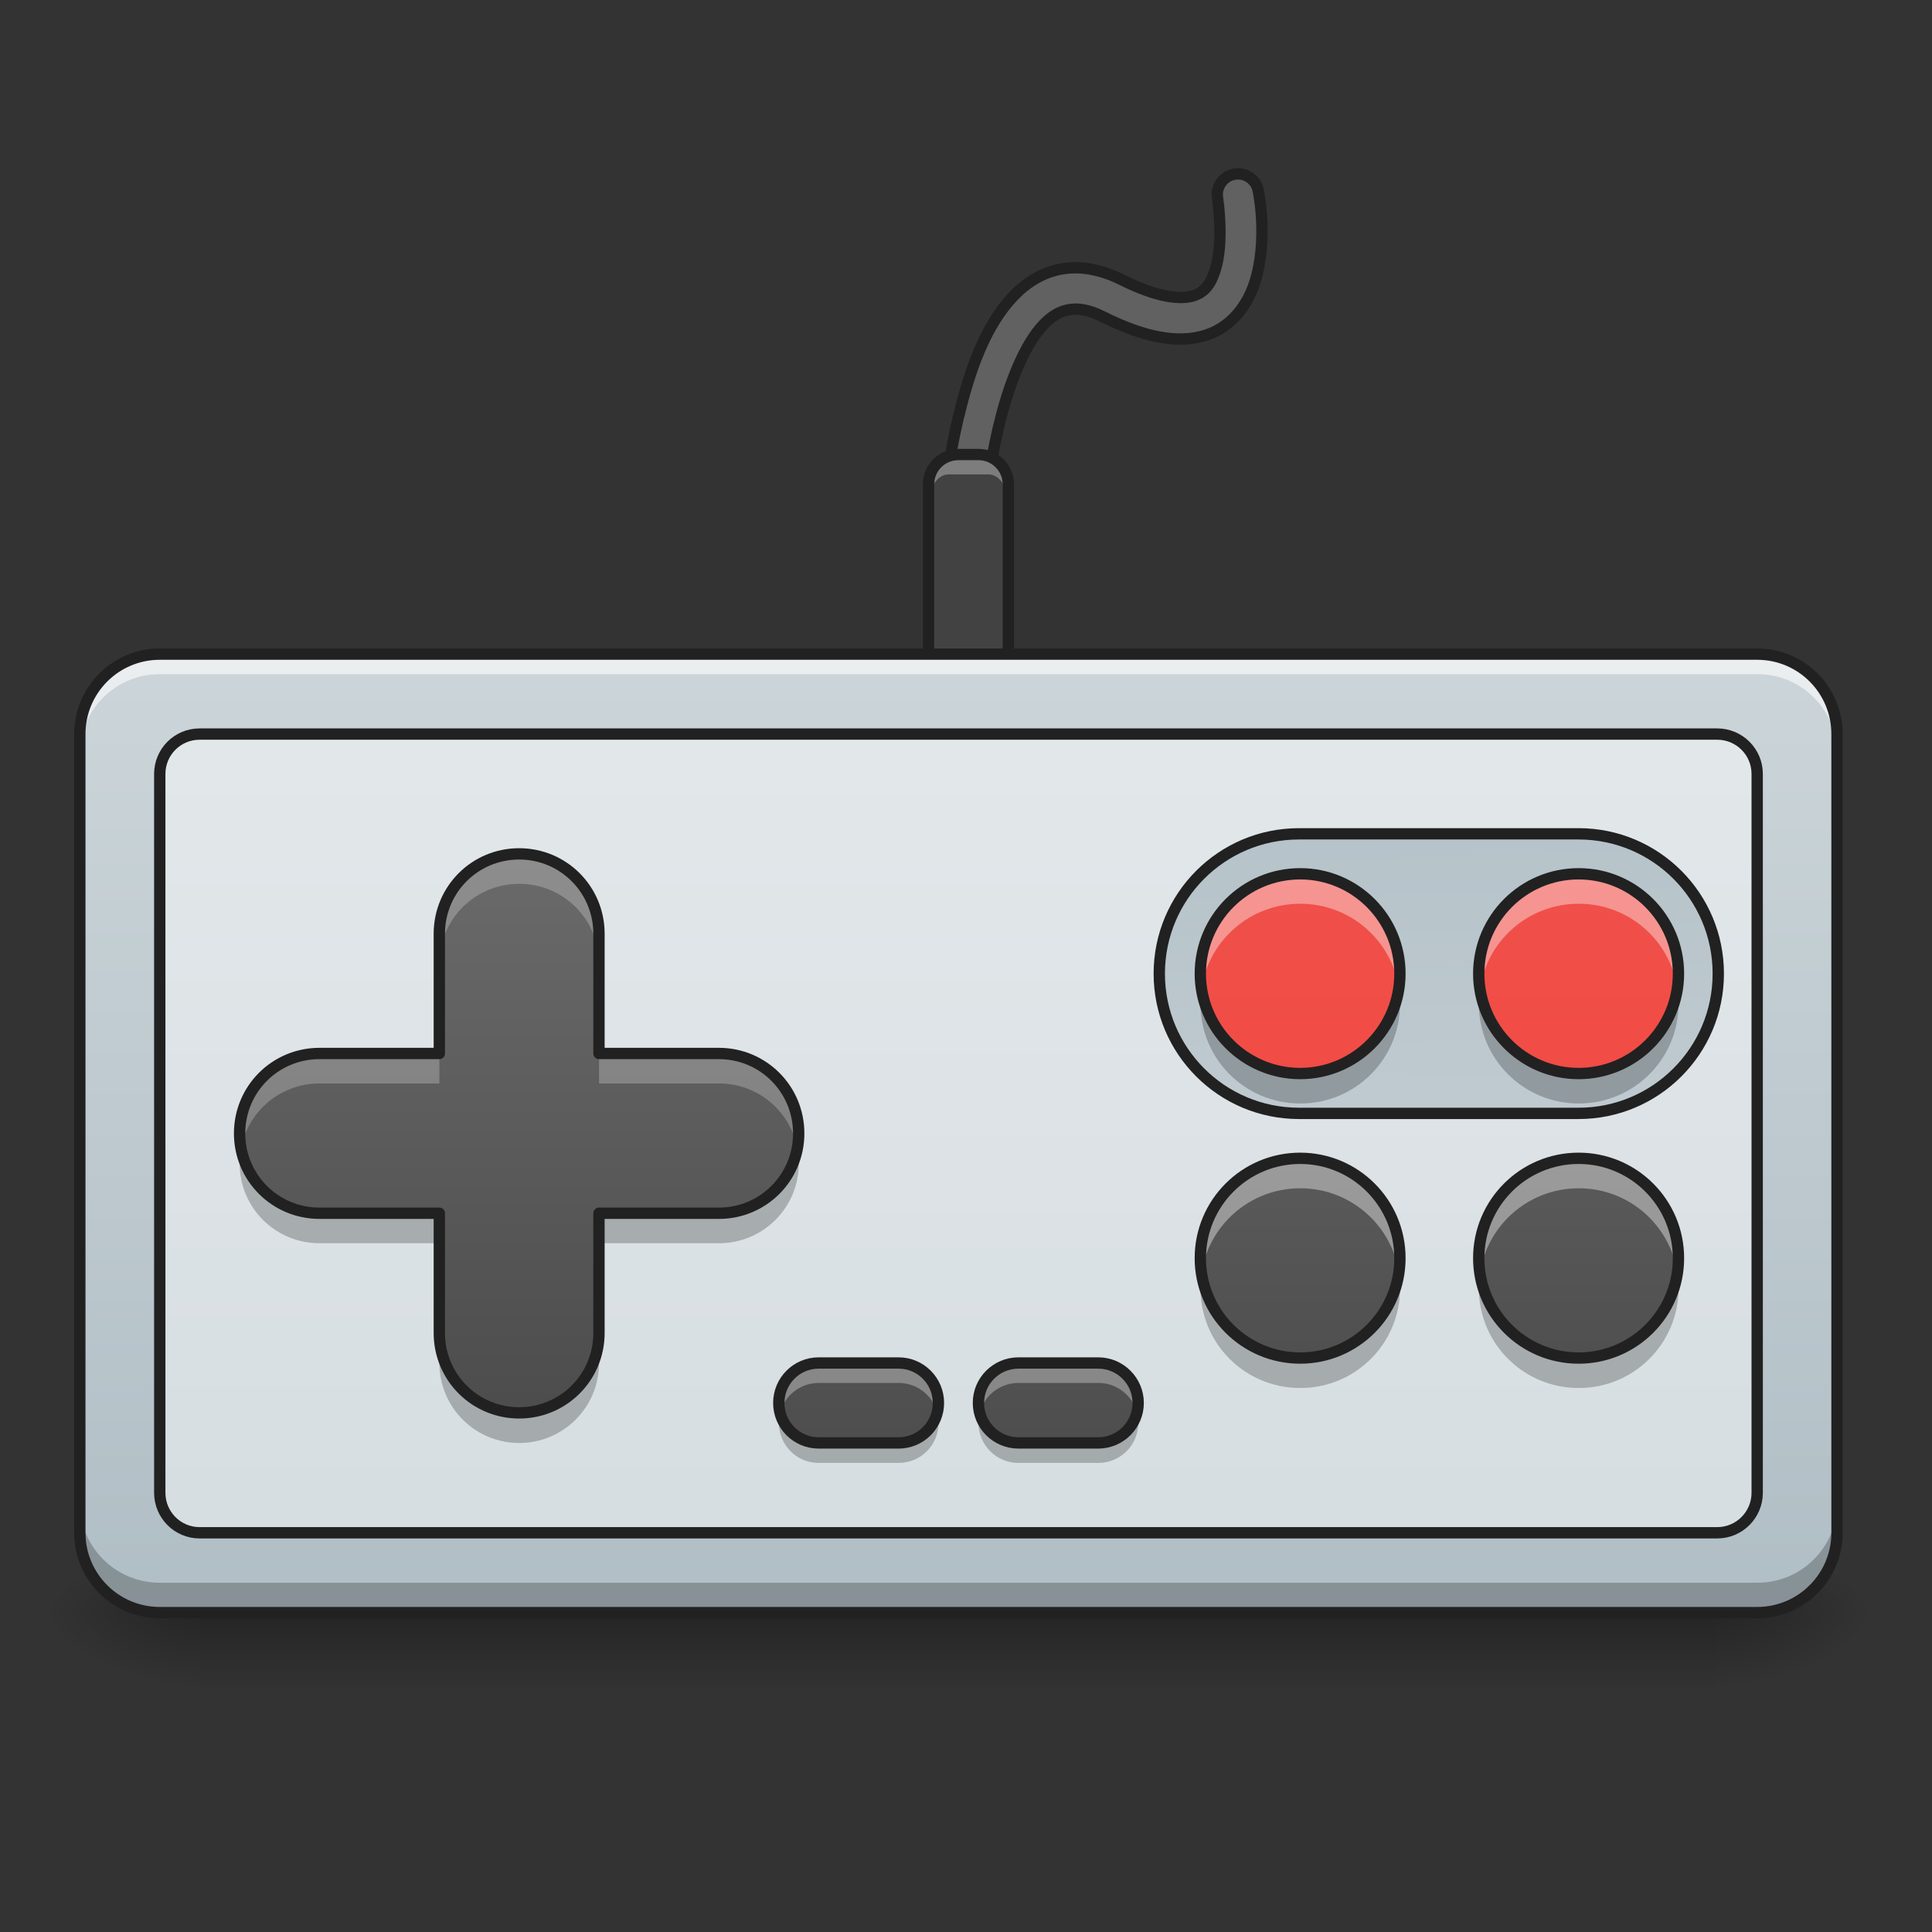<?xml version="1.0" encoding="UTF-8"?>
<svg xmlns="http://www.w3.org/2000/svg" xmlns:xlink="http://www.w3.org/1999/xlink" width="64px" height="64px" viewBox="0 0 64 64" version="1.1">
<rect x="0" y="0" width="64" height="64" fill="#333333" stroke="none"/>
<defs>
<linearGradient id="linear0" gradientUnits="userSpaceOnUse" x1="254" y1="233.5" x2="254" y2="254.667" gradientTransform="matrix(0.125,0,0,0.125,-0,24.231)">
<stop offset="0" style="stop-color:rgb(0%,0%,0%);stop-opacity:0.275;"/>
<stop offset="1" style="stop-color:rgb(0%,0%,0%);stop-opacity:0;"/>
</linearGradient>
<radialGradient id="radial0" gradientUnits="userSpaceOnUse" cx="450.909" cy="189.579" fx="450.909" fy="189.579" r="21.167" gradientTransform="matrix(0,-0.156,-0.281,-0,109.553,124.545)">
<stop offset="0" style="stop-color:rgb(0%,0%,0%);stop-opacity:0.314;"/>
<stop offset="0.222" style="stop-color:rgb(0%,0%,0%);stop-opacity:0.275;"/>
<stop offset="1" style="stop-color:rgb(0%,0%,0%);stop-opacity:0;"/>
</radialGradient>
<radialGradient id="radial1" gradientUnits="userSpaceOnUse" cx="450.909" cy="189.579" fx="450.909" fy="189.579" r="21.167" gradientTransform="matrix(-0,0.156,0.281,0,-46.047,-17.701)">
<stop offset="0" style="stop-color:rgb(0%,0%,0%);stop-opacity:0.314;"/>
<stop offset="0.222" style="stop-color:rgb(0%,0%,0%);stop-opacity:0.275;"/>
<stop offset="1" style="stop-color:rgb(0%,0%,0%);stop-opacity:0;"/>
</radialGradient>
<radialGradient id="radial2" gradientUnits="userSpaceOnUse" cx="450.909" cy="189.579" fx="450.909" fy="189.579" r="21.167" gradientTransform="matrix(-0,-0.156,0.281,-0,-46.047,124.545)">
<stop offset="0" style="stop-color:rgb(0%,0%,0%);stop-opacity:0.314;"/>
<stop offset="0.222" style="stop-color:rgb(0%,0%,0%);stop-opacity:0.275;"/>
<stop offset="1" style="stop-color:rgb(0%,0%,0%);stop-opacity:0;"/>
</radialGradient>
<radialGradient id="radial3" gradientUnits="userSpaceOnUse" cx="450.909" cy="189.579" fx="450.909" fy="189.579" r="21.167" gradientTransform="matrix(0,0.156,-0.281,0,109.553,-17.701)">
<stop offset="0" style="stop-color:rgb(0%,0%,0%);stop-opacity:0.314;"/>
<stop offset="0.222" style="stop-color:rgb(0%,0%,0%);stop-opacity:0.275;"/>
<stop offset="1" style="stop-color:rgb(0%,0%,0%);stop-opacity:0;"/>
</radialGradient>
<linearGradient id="linear1" gradientUnits="userSpaceOnUse" x1="248.51" y1="-113.104" x2="334.441" y2="-113.104" >
<stop offset="0" style="stop-color:rgb(74.118%,74.118%,74.118%);stop-opacity:1;"/>
<stop offset="1" style="stop-color:rgb(87.843%,87.843%,87.843%);stop-opacity:1;"/>
</linearGradient>
<linearGradient id="linear2" gradientUnits="userSpaceOnUse" x1="248.509" y1="-113.088" x2="334.441" y2="-113.088" gradientTransform="matrix(1,0,0,1,127,-219.604)">
<stop offset="0" style="stop-color:rgb(38.039%,38.039%,38.039%);stop-opacity:1;"/>
<stop offset="1" style="stop-color:rgb(25.882%,25.882%,25.882%);stop-opacity:1;"/>
</linearGradient>
<linearGradient id="linear3" gradientUnits="userSpaceOnUse" x1="244.562" y1="-76.062" x2="268.729" y2="-76.062" gradientTransform="matrix(0.125,0,0,0.125,-3.969,-0.576)">
<stop offset="0" style="stop-color:rgb(38.039%,38.039%,38.039%);stop-opacity:1;"/>
<stop offset="1" style="stop-color:rgb(25.882%,25.882%,25.882%);stop-opacity:1;"/>
</linearGradient>
<linearGradient id="linear4" gradientUnits="userSpaceOnUse" x1="254" y1="180.583" x2="254" y2="-105.167" gradientTransform="matrix(0.125,0,0,0.125,0,30.847)">
<stop offset="0" style="stop-color:rgb(69.02%,74.51%,77.255%);stop-opacity:1;"/>
<stop offset="1" style="stop-color:rgb(81.176%,84.706%,86.275%);stop-opacity:1;"/>
</linearGradient>
<linearGradient id="linear5" gradientUnits="userSpaceOnUse" x1="440" y1="1615.118" x2="440" y2="655.118" gradientTransform="matrix(0.033,0,0,0.033,1.323,0)">
<stop offset="0" style="stop-color:rgb(25.882%,25.882%,25.882%);stop-opacity:1;"/>
<stop offset="1" style="stop-color:rgb(45.882%,45.882%,45.882%);stop-opacity:1;"/>
</linearGradient>
<linearGradient id="linear6" gradientUnits="userSpaceOnUse" x1="365.125" y1="-41.667" x2="370.417" y2="212.333" gradientTransform="matrix(1,0,0,1,10.877,0)">
<stop offset="0" style="stop-color:rgb(69.02%,74.51%,77.255%);stop-opacity:1;"/>
<stop offset="1" style="stop-color:rgb(81.176%,84.706%,86.275%);stop-opacity:1;"/>
</linearGradient>
<linearGradient id="linear7" gradientUnits="userSpaceOnUse" x1="328.083" y1="201.75" x2="328.083" y2="-31.083" gradientTransform="matrix(0.125,0,0,0.125,2.058,26.878)">
<stop offset="0" style="stop-color:rgb(95.686%,26.275%,21.176%);stop-opacity:1;"/>
<stop offset="1" style="stop-color:rgb(93.725%,32.549%,31.373%);stop-opacity:1;"/>
</linearGradient>
<linearGradient id="linear8" gradientUnits="userSpaceOnUse" x1="328.083" y1="201.75" x2="328.083" y2="-31.083" gradientTransform="matrix(0.125,0,0,0.125,11.283,26.878)">
<stop offset="0" style="stop-color:rgb(95.686%,26.275%,21.176%);stop-opacity:1;"/>
<stop offset="1" style="stop-color:rgb(93.725%,32.549%,31.373%);stop-opacity:1;"/>
</linearGradient>
<linearGradient id="linear9" gradientUnits="userSpaceOnUse" x1="333.081" y1="136.927" x2="333.081" y2="-117.073" gradientTransform="matrix(0.125,0,0,0.125,2.058,36.304)">
<stop offset="0" style="stop-color:rgb(25.882%,25.882%,25.882%);stop-opacity:1;"/>
<stop offset="1" style="stop-color:rgb(45.882%,45.882%,45.882%);stop-opacity:1;"/>
</linearGradient>
<linearGradient id="linear10" gradientUnits="userSpaceOnUse" x1="333.375" y1="136.927" x2="333.375" y2="-117.073" gradientTransform="matrix(0.125,0,0,0.125,11.283,36.304)">
<stop offset="0" style="stop-color:rgb(25.882%,25.882%,25.882%);stop-opacity:1;"/>
<stop offset="1" style="stop-color:rgb(45.882%,45.882%,45.882%);stop-opacity:1;"/>
</linearGradient>
<linearGradient id="linear11" gradientUnits="userSpaceOnUse" x1="232.833" y1="207.042" x2="232.833" y2="-46.958" gradientTransform="matrix(0.125,0,0,0.125,0,29.193)">
<stop offset="0" style="stop-color:rgb(25.882%,25.882%,25.882%);stop-opacity:1;"/>
<stop offset="1" style="stop-color:rgb(45.882%,45.882%,45.882%);stop-opacity:1;"/>
</linearGradient>
<linearGradient id="linear12" gradientUnits="userSpaceOnUse" x1="232.833" y1="207.042" x2="232.833" y2="-46.958" gradientTransform="matrix(0.125,0,0,0.125,6.615,29.193)">
<stop offset="0" style="stop-color:rgb(25.882%,25.882%,25.882%);stop-opacity:1;"/>
<stop offset="1" style="stop-color:rgb(45.882%,45.882%,45.882%);stop-opacity:1;"/>
</linearGradient>
</defs>
<g id="surface1">
<path style=" stroke:none;fill-rule:nonzero;fill:url(#linear0);" d="M 6.613 53.422 L 56.891 53.422 L 56.891 56.066 L 6.613 56.066 Z M 6.613 53.422 "/>
<path style=" stroke:none;fill-rule:nonzero;fill:url(#radial0);" d="M 56.891 53.422 L 62.184 53.422 L 62.184 50.777 L 56.891 50.777 Z M 56.891 53.422 "/>
<path style=" stroke:none;fill-rule:nonzero;fill:url(#radial1);" d="M 6.613 53.422 L 1.324 53.422 L 1.324 56.066 L 6.613 56.066 Z M 6.613 53.422 "/>
<path style=" stroke:none;fill-rule:nonzero;fill:url(#radial2);" d="M 6.613 53.422 L 1.324 53.422 L 1.324 50.777 L 6.613 50.777 Z M 6.613 53.422 "/>
<path style=" stroke:none;fill-rule:nonzero;fill:url(#radial3);" d="M 56.891 53.422 L 62.184 53.422 L 62.184 56.066 L 56.891 56.066 Z M 56.891 53.422 "/>
<path style="fill:none;stroke-width:10.975;stroke-linecap:round;stroke-linejoin:miter;stroke:url(#linear1);stroke-miterlimit:4;" d="M 254.007 -62.827 C 254.007 -62.827 256.819 -154.943 294.691 -136.008 C 337.03 -114.853 328.094 -163.38 328.094 -163.38 " transform="matrix(0.125,0,0,0.125,0,26.878)"/>
<path style="fill-rule:nonzero;fill:url(#linear2);stroke-width:3;stroke-linecap:round;stroke-linejoin:miter;stroke:rgb(12.941%,12.941%,12.941%);stroke-opacity:1;stroke-miterlimit:4;" d="M 328.094 -168.942 C 326.438 -168.942 324.875 -168.223 323.844 -166.942 C 322.782 -165.661 322.375 -164.005 322.688 -162.38 C 322.688 -162.38 324.438 -150.881 322.032 -143.444 C 320.844 -139.726 319.282 -137.57 316.157 -136.601 C 313.033 -135.664 307.064 -135.976 297.159 -140.945 C 291.597 -143.694 286.098 -144.663 281.036 -143.694 C 276.005 -142.726 271.724 -139.945 268.349 -136.32 C 261.6 -129.102 257.663 -118.697 254.851 -107.916 C 249.164 -86.387 248.508 -63.015 248.508 -63.015 C 248.414 -61.015 249.382 -59.14 251.07 -58.077 C 252.757 -57.015 254.882 -56.953 256.632 -57.921 C 258.382 -58.859 259.475 -60.671 259.475 -62.671 C 259.475 -62.671 260.225 -85.325 265.443 -105.135 C 268.068 -115.041 271.943 -124.102 276.38 -128.821 C 278.598 -131.196 280.754 -132.477 283.098 -132.914 C 285.473 -133.383 288.316 -133.07 292.253 -131.102 C 303.502 -125.477 312.251 -123.946 319.376 -126.133 C 326.5 -128.321 330.625 -134.32 332.499 -140.07 C 336.187 -151.6 333.468 -164.38 333.468 -164.38 C 333.031 -167.005 330.75 -168.942 328.094 -168.942 Z M 328.094 -168.942 " transform="matrix(0.125,0,0,0.125,0,26.878)"/>
<path style=" stroke:none;fill-rule:nonzero;fill:url(#linear3);" d="M 31.422 15.055 L 32.746 15.055 C 33.109 15.055 33.406 15.496 33.406 16.047 L 33.406 24.645 C 33.406 25.195 33.109 25.637 32.746 25.637 L 31.422 25.637 C 31.059 25.637 30.762 25.195 30.762 24.645 L 30.762 16.047 C 30.762 15.496 31.059 15.055 31.422 15.055 Z M 31.422 15.055 "/>
<path style=" stroke:none;fill-rule:nonzero;fill:rgb(100%,100%,100%);fill-opacity:0.314;" d="M 31.422 15.055 C 31.055 15.055 30.762 15.496 30.762 16.047 L 30.762 16.707 C 30.762 16.156 31.055 15.715 31.422 15.715 L 32.746 15.715 C 33.113 15.715 33.406 16.156 33.406 16.707 L 33.406 16.047 C 33.406 15.496 33.113 15.055 32.746 15.055 Z M 31.422 15.055 "/>
<path style="fill:none;stroke-width:3;stroke-linecap:round;stroke-linejoin:round;stroke:rgb(12.941%,12.941%,12.941%);stroke-opacity:1;stroke-miterlimit:4;" d="M 254.007 -94.574 L 259.288 -94.574 C 263.662 -94.574 267.224 -91.043 267.224 -86.637 L 267.224 -17.863 C 267.224 -13.457 263.662 -9.926 259.288 -9.926 L 254.007 -9.926 C 249.601 -9.926 246.07 -13.457 246.07 -17.863 L 246.07 -86.637 C 246.07 -91.043 249.601 -94.574 254.007 -94.574 Z M 254.007 -94.574 " transform="matrix(0.125,0,0,0.125,0,26.878)"/>
<path style=" stroke:none;fill-rule:nonzero;fill:url(#linear4);" d="M 5.293 21.668 L 58.215 21.668 C 59.676 21.668 60.859 22.852 60.859 24.316 L 60.859 50.777 C 60.859 52.238 59.676 53.422 58.215 53.422 L 5.293 53.422 C 3.832 53.422 2.645 52.238 2.645 50.777 L 2.645 24.316 C 2.645 22.852 3.832 21.668 5.293 21.668 Z M 5.293 21.668 "/>
<path style="fill-rule:nonzero;fill:rgb(100%,100%,100%);fill-opacity:0.471;stroke-width:3;stroke-linecap:round;stroke-linejoin:round;stroke:rgb(12.941%,12.941%,12.941%);stroke-opacity:1;stroke-miterlimit:4;" d="M 52.901 -20.487 L 455.082 -20.487 C 460.925 -20.487 465.674 -15.769 465.674 -9.926 L 465.674 180.587 C 465.674 186.43 460.925 191.18 455.082 191.18 L 52.901 191.18 C 47.058 191.18 42.34 186.43 42.34 180.587 L 42.34 -9.926 C 42.34 -15.769 47.058 -20.487 52.901 -20.487 Z M 52.901 -20.487 " transform="matrix(0.125,0,0,0.125,0,26.878)"/>
<path style=" stroke:none;fill-rule:nonzero;fill:rgb(100%,100%,100%);fill-opacity:0.588;" d="M 5.293 21.836 C 3.828 21.836 2.645 23.016 2.645 24.48 L 2.645 24.977 C 2.645 23.512 3.828 22.332 5.293 22.332 L 58.215 22.332 C 59.68 22.332 60.859 23.512 60.859 24.977 L 60.859 24.48 C 60.859 23.016 59.68 21.836 58.215 21.836 Z M 5.293 21.836 "/>
<path style=" stroke:none;fill-rule:nonzero;fill:rgb(0%,0%,0%);fill-opacity:0.235;" d="M 2.645 49.785 L 2.645 50.777 C 2.645 52.242 3.828 53.422 5.293 53.422 L 58.215 53.422 C 59.68 53.422 60.859 52.242 60.859 50.777 L 60.859 49.785 C 60.859 51.25 59.68 52.43 58.215 52.43 L 5.293 52.43 C 3.828 52.43 2.645 51.25 2.645 49.785 Z M 2.645 49.785 "/>
<path style="fill:none;stroke-width:3;stroke-linecap:round;stroke-linejoin:round;stroke:rgb(12.941%,12.941%,12.941%);stroke-opacity:1;stroke-miterlimit:4;" d="M 42.34 -41.673 L 465.674 -41.673 C 477.361 -41.673 486.829 -32.205 486.829 -20.487 L 486.829 191.18 C 486.829 202.866 477.361 212.334 465.674 212.334 L 42.34 212.334 C 30.653 212.334 21.154 202.866 21.154 191.18 L 21.154 -20.487 C 21.154 -32.205 30.653 -41.673 42.34 -41.673 Z M 42.34 -41.673 " transform="matrix(0.125,0,0,0.125,0,26.878)"/>
<path style=" stroke:none;fill-rule:nonzero;fill:url(#linear5);" d="M 17.199 28.285 C 15.734 28.285 14.555 29.465 14.555 30.93 L 14.555 34.898 L 10.586 34.898 C 9.117 34.898 7.938 36.078 7.938 37.547 C 7.938 39.012 9.117 40.191 10.586 40.191 L 14.555 40.191 L 14.555 44.16 C 14.555 45.625 15.734 46.805 17.199 46.805 C 18.664 46.805 19.844 45.625 19.844 44.16 L 19.844 40.191 L 23.816 40.191 C 25.281 40.191 26.461 39.012 26.461 37.547 C 26.461 36.078 25.281 34.898 23.816 34.898 L 19.844 34.898 L 19.844 30.93 C 19.844 29.465 18.664 28.285 17.199 28.285 Z M 17.199 28.285 "/>
<path style=" stroke:none;fill-rule:nonzero;fill:rgb(100%,100%,100%);fill-opacity:0.235;" d="M 17.199 28.285 C 15.734 28.285 14.555 29.465 14.555 30.93 L 14.555 31.922 C 14.555 30.457 15.734 29.277 17.199 29.277 C 18.664 29.277 19.844 30.457 19.844 31.922 L 19.844 30.93 C 19.844 29.465 18.664 28.285 17.199 28.285 Z M 10.586 34.898 C 9.117 34.898 7.938 36.078 7.938 37.547 C 7.938 37.715 7.953 37.879 7.984 38.043 C 8.215 36.812 9.289 35.891 10.586 35.891 L 14.555 35.891 L 14.555 34.898 Z M 19.844 34.898 L 19.844 35.891 L 23.816 35.891 C 25.109 35.891 26.184 36.812 26.414 38.043 C 26.445 37.879 26.461 37.715 26.461 37.547 C 26.461 36.078 25.281 34.898 23.816 34.898 Z M 19.844 34.898 "/>
<path style=" stroke:none;fill-rule:nonzero;fill:rgb(0%,0%,0%);fill-opacity:0.235;" d="M 17.199 47.801 C 15.734 47.801 14.555 46.617 14.555 45.152 L 14.555 44.16 C 14.555 45.625 15.734 46.805 17.199 46.805 C 18.664 46.805 19.844 45.625 19.844 44.16 L 19.844 45.152 C 19.844 46.617 18.664 47.801 17.199 47.801 Z M 10.586 41.184 C 9.117 41.184 7.938 40.004 7.938 38.539 C 7.938 38.367 7.953 38.203 7.984 38.043 C 8.215 39.27 9.289 40.191 10.586 40.191 L 14.555 40.191 L 14.555 41.184 Z M 19.844 41.184 L 19.844 40.191 L 23.816 40.191 C 25.109 40.191 26.184 39.27 26.414 38.043 C 26.445 38.203 26.461 38.367 26.461 38.539 C 26.461 40.004 25.281 41.184 23.816 41.184 Z M 19.844 41.184 "/>
<path style="fill:none;stroke-width:3;stroke-linecap:round;stroke-linejoin:round;stroke:rgb(12.941%,12.941%,12.941%);stroke-opacity:1;stroke-miterlimit:4;" d="M 137.581 11.26 C 125.863 11.26 116.426 20.696 116.426 32.414 L 116.426 64.161 L 84.679 64.161 C 72.931 64.161 63.494 73.597 63.494 85.346 C 63.494 97.064 72.931 106.501 84.679 106.501 L 116.426 106.501 L 116.426 138.248 C 116.426 149.965 125.863 159.402 137.581 159.402 C 149.298 159.402 158.735 149.965 158.735 138.248 L 158.735 106.501 L 190.513 106.501 C 202.231 106.501 211.667 97.064 211.667 85.346 C 211.667 73.597 202.231 64.161 190.513 64.161 L 158.735 64.161 L 158.735 32.414 C 158.735 20.696 149.298 11.26 137.581 11.26 Z M 137.581 11.26 " transform="matrix(0.125,0,0,0.125,0,26.878)"/>
<path style="fill-rule:nonzero;fill:url(#linear6);stroke-width:3;stroke-linecap:round;stroke-linejoin:round;stroke:rgb(12.941%,12.941%,12.941%);stroke-opacity:1;stroke-miterlimit:4;" d="M 344.248 5.948 L 418.335 5.948 C 438.802 5.948 455.363 22.54 455.363 43.007 C 455.363 63.442 438.802 80.034 418.335 80.034 L 344.248 80.034 C 323.782 80.034 307.221 63.442 307.221 43.007 C 307.221 22.54 323.782 5.948 344.248 5.948 Z M 344.248 5.948 " transform="matrix(0.125,0,0,0.125,0,26.878)"/>
<path style=" stroke:none;fill-rule:nonzero;fill:url(#linear7);" d="M 43.074 28.945 C 44.898 28.945 46.379 30.426 46.379 32.254 C 46.379 34.078 44.898 35.562 43.074 35.562 C 41.246 35.562 39.766 34.078 39.766 32.254 C 39.766 30.426 41.246 28.945 43.074 28.945 Z M 43.074 28.945 "/>
<path style=" stroke:none;fill-rule:nonzero;fill:rgb(100%,100%,100%);fill-opacity:0.392;" d="M 43.074 28.945 C 41.238 28.945 39.766 30.422 39.766 32.254 C 39.766 32.422 39.777 32.586 39.801 32.75 C 40.039 31.152 41.41 29.938 43.074 29.938 C 44.734 29.938 46.105 31.152 46.344 32.75 C 46.367 32.586 46.379 32.422 46.379 32.254 C 46.379 30.422 44.906 28.945 43.074 28.945 Z M 43.074 28.945 "/>
<path style=" stroke:none;fill-rule:nonzero;fill:rgb(0%,0%,0%);fill-opacity:0.235;" d="M 43.074 36.555 C 41.238 36.555 39.766 35.078 39.766 33.246 C 39.766 33.078 39.777 32.91 39.801 32.75 C 40.039 34.344 41.41 35.562 43.074 35.562 C 44.734 35.562 46.105 34.344 46.344 32.75 C 46.367 32.91 46.379 33.078 46.379 33.246 C 46.379 35.078 44.906 36.555 43.074 36.555 Z M 43.074 36.555 "/>
<path style="fill:none;stroke-width:3;stroke-linecap:round;stroke-linejoin:round;stroke:rgb(12.941%,12.941%,12.941%);stroke-opacity:1;stroke-miterlimit:4;" d="M 328.098 16.54 C 342.69 16.54 354.533 28.383 354.533 43.007 C 354.533 57.599 342.69 69.473 328.098 69.473 C 313.474 69.473 301.632 57.599 301.632 43.007 C 301.632 28.383 313.474 16.54 328.098 16.54 Z M 328.098 16.54 " transform="matrix(0.125,0,0,0.125,2.058,26.878)"/>
<path style=" stroke:none;fill-rule:nonzero;fill:url(#linear8);" d="M 52.297 28.945 C 54.125 28.945 55.605 30.426 55.605 32.254 C 55.605 34.078 54.125 35.562 52.297 35.562 C 50.469 35.562 48.988 34.078 48.988 32.254 C 48.988 30.426 50.469 28.945 52.297 28.945 Z M 52.297 28.945 "/>
<path style=" stroke:none;fill-rule:nonzero;fill:rgb(100%,100%,100%);fill-opacity:0.392;" d="M 52.297 28.945 C 50.465 28.945 48.988 30.422 48.988 32.254 C 48.988 32.422 49.004 32.586 49.027 32.75 C 49.266 31.152 50.633 29.938 52.297 29.938 C 53.961 29.938 55.328 31.152 55.566 32.75 C 55.594 32.586 55.605 32.422 55.605 32.254 C 55.605 30.422 54.129 28.945 52.297 28.945 Z M 52.297 28.945 "/>
<path style=" stroke:none;fill-rule:nonzero;fill:rgb(0%,0%,0%);fill-opacity:0.235;" d="M 52.297 36.555 C 50.465 36.555 48.988 35.078 48.988 33.246 C 48.988 33.078 49.004 32.91 49.027 32.75 C 49.266 34.344 50.633 35.562 52.297 35.562 C 53.961 35.562 55.328 34.344 55.566 32.75 C 55.594 32.91 55.605 33.078 55.605 33.246 C 55.605 35.078 54.129 36.555 52.297 36.555 Z M 52.297 36.555 "/>
<path style="fill:none;stroke-width:3;stroke-linecap:round;stroke-linejoin:round;stroke:rgb(12.941%,12.941%,12.941%);stroke-opacity:1;stroke-miterlimit:4;" d="M 328.083 16.54 C 342.706 16.54 354.549 28.383 354.549 43.007 C 354.549 57.599 342.706 69.473 328.083 69.473 C 313.459 69.473 301.616 57.599 301.616 43.007 C 301.616 28.383 313.459 16.54 328.083 16.54 Z M 328.083 16.54 " transform="matrix(0.125,0,0,0.125,11.283,26.878)"/>
<path style=" stroke:none;fill-rule:nonzero;fill:url(#linear9);" d="M 43.074 38.371 C 44.898 38.371 46.379 39.852 46.379 41.68 C 46.379 43.508 44.898 44.988 43.074 44.988 C 41.246 44.988 39.766 43.508 39.766 41.68 C 39.766 39.852 41.246 38.371 43.074 38.371 Z M 43.074 38.371 "/>
<path style=" stroke:none;fill-rule:nonzero;fill:rgb(100%,100%,100%);fill-opacity:0.392;" d="M 43.074 38.371 C 41.238 38.371 39.766 39.848 39.766 41.68 C 39.766 41.848 39.777 42.016 39.801 42.176 C 40.039 40.582 41.41 39.363 43.074 39.363 C 44.734 39.363 46.105 40.582 46.344 42.176 C 46.367 42.016 46.379 41.848 46.379 41.68 C 46.379 39.848 44.906 38.371 43.074 38.371 Z M 43.074 38.371 "/>
<path style=" stroke:none;fill-rule:nonzero;fill:rgb(0%,0%,0%);fill-opacity:0.235;" d="M 43.074 45.98 C 41.238 45.98 39.766 44.504 39.766 42.672 C 39.766 42.504 39.777 42.336 39.801 42.176 C 40.039 43.77 41.41 44.988 43.074 44.988 C 44.734 44.988 46.105 43.77 46.344 42.176 C 46.367 42.336 46.379 42.504 46.379 42.672 C 46.379 44.504 44.906 45.98 43.074 45.98 Z M 43.074 45.98 "/>
<path style="fill:none;stroke-width:3;stroke-linecap:round;stroke-linejoin:round;stroke:rgb(12.941%,12.941%,12.941%);stroke-opacity:1;stroke-miterlimit:4;" d="M 328.098 16.533 C 342.69 16.533 354.533 28.376 354.533 42.999 C 354.533 57.623 342.69 69.465 328.098 69.465 C 313.474 69.465 301.632 57.623 301.632 42.999 C 301.632 28.376 313.474 16.533 328.098 16.533 Z M 328.098 16.533 " transform="matrix(0.125,0,0,0.125,2.058,36.304)"/>
<path style=" stroke:none;fill-rule:nonzero;fill:url(#linear10);" d="M 52.297 38.371 C 54.125 38.371 55.605 39.852 55.605 41.68 C 55.605 43.508 54.125 44.988 52.297 44.988 C 50.469 44.988 48.988 43.508 48.988 41.68 C 48.988 39.852 50.469 38.371 52.297 38.371 Z M 52.297 38.371 "/>
<path style=" stroke:none;fill-rule:nonzero;fill:rgb(100%,100%,100%);fill-opacity:0.392;" d="M 52.297 38.371 C 50.465 38.371 48.988 39.848 48.988 41.68 C 48.988 41.848 49.004 42.016 49.027 42.176 C 49.266 40.582 50.633 39.363 52.297 39.363 C 53.961 39.363 55.328 40.582 55.566 42.176 C 55.594 42.016 55.605 41.848 55.605 41.68 C 55.605 39.848 54.129 38.371 52.297 38.371 Z M 52.297 38.371 "/>
<path style=" stroke:none;fill-rule:nonzero;fill:rgb(0%,0%,0%);fill-opacity:0.235;" d="M 52.297 45.98 C 50.465 45.98 48.988 44.504 48.988 42.672 C 48.988 42.504 49.004 42.336 49.027 42.176 C 49.266 43.77 50.633 44.988 52.297 44.988 C 53.961 44.988 55.328 43.77 55.566 42.176 C 55.594 42.336 55.605 42.504 55.605 42.672 C 55.605 44.504 54.129 45.98 52.297 45.98 Z M 52.297 45.98 "/>
<path style="fill:none;stroke-width:3;stroke-linecap:round;stroke-linejoin:round;stroke:rgb(12.941%,12.941%,12.941%);stroke-opacity:1;stroke-miterlimit:4;" d="M 328.083 16.533 C 342.706 16.533 354.549 28.376 354.549 42.999 C 354.549 57.623 342.706 69.465 328.083 69.465 C 313.459 69.465 301.616 57.623 301.616 42.999 C 301.616 28.376 313.459 16.533 328.083 16.533 Z M 328.083 16.533 " transform="matrix(0.125,0,0,0.125,11.283,36.304)"/>
<path style=" stroke:none;fill-rule:nonzero;fill:url(#linear11);" d="M 27.121 45.152 L 29.77 45.152 C 30.5 45.152 31.09 45.746 31.09 46.477 C 31.09 47.207 30.5 47.801 29.77 47.801 L 27.121 47.801 C 26.391 47.801 25.801 47.207 25.801 46.477 C 25.801 45.746 26.391 45.152 27.121 45.152 Z M 27.121 45.152 "/>
<path style=" stroke:none;fill-rule:nonzero;fill:rgb(100%,100%,100%);fill-opacity:0.314;" d="M 27.121 45.152 C 26.391 45.152 25.801 45.742 25.801 46.477 C 25.801 46.59 25.812 46.699 25.84 46.805 C 25.988 46.234 26.504 45.812 27.121 45.812 L 29.77 45.812 C 30.387 45.812 30.902 46.234 31.051 46.805 C 31.078 46.699 31.09 46.59 31.09 46.477 C 31.09 45.742 30.5 45.152 29.77 45.152 Z M 27.121 45.152 "/>
<path style=" stroke:none;fill-rule:nonzero;fill:rgb(0%,0%,0%);fill-opacity:0.235;" d="M 27.121 48.461 C 26.391 48.461 25.801 47.871 25.801 47.137 C 25.801 47.023 25.812 46.914 25.84 46.805 C 25.988 47.379 26.504 47.801 27.121 47.801 L 29.77 47.801 C 30.387 47.801 30.902 47.379 31.051 46.805 C 31.078 46.914 31.09 47.023 31.09 47.137 C 31.09 47.871 30.5 48.461 29.77 48.461 Z M 27.121 48.461 "/>
<path style="fill:none;stroke-width:3;stroke-linecap:round;stroke-linejoin:round;stroke:rgb(12.941%,12.941%,12.941%);stroke-opacity:1;stroke-miterlimit:4;" d="M 216.948 127.663 L 238.134 127.663 C 243.977 127.663 248.695 132.413 248.695 138.256 C 248.695 144.099 243.977 148.849 238.134 148.849 L 216.948 148.849 C 211.105 148.849 206.387 144.099 206.387 138.256 C 206.387 132.413 211.105 127.663 216.948 127.663 Z M 216.948 127.663 " transform="matrix(0.125,0,0,0.125,0,29.193)"/>
<path style=" stroke:none;fill-rule:nonzero;fill:url(#linear12);" d="M 33.738 45.152 L 36.383 45.152 C 37.113 45.152 37.707 45.746 37.707 46.477 C 37.707 47.207 37.113 47.801 36.383 47.801 L 33.738 47.801 C 33.008 47.801 32.414 47.207 32.414 46.477 C 32.414 45.746 33.008 45.152 33.738 45.152 Z M 33.738 45.152 "/>
<path style=" stroke:none;fill-rule:nonzero;fill:rgb(100%,100%,100%);fill-opacity:0.314;" d="M 33.738 45.152 C 33.004 45.152 32.414 45.742 32.414 46.477 C 32.414 46.59 32.43 46.699 32.457 46.805 C 32.602 46.234 33.117 45.812 33.738 45.812 L 36.383 45.812 C 37.004 45.812 37.52 46.234 37.664 46.805 C 37.691 46.699 37.707 46.59 37.707 46.477 C 37.707 45.742 37.117 45.152 36.383 45.152 Z M 33.738 45.152 "/>
<path style=" stroke:none;fill-rule:nonzero;fill:rgb(0%,0%,0%);fill-opacity:0.235;" d="M 33.738 48.461 C 33.004 48.461 32.414 47.871 32.414 47.137 C 32.414 47.023 32.43 46.914 32.457 46.805 C 32.602 47.379 33.117 47.801 33.738 47.801 L 36.383 47.801 C 37.004 47.801 37.52 47.379 37.664 46.805 C 37.691 46.914 37.707 47.023 37.707 47.137 C 37.707 47.871 37.117 48.461 36.383 48.461 Z M 33.738 48.461 "/>
<path style="fill:none;stroke-width:3;stroke-linecap:round;stroke-linejoin:round;stroke:rgb(12.941%,12.941%,12.941%);stroke-opacity:1;stroke-miterlimit:4;" d="M 216.964 127.663 L 238.118 127.663 C 243.961 127.663 248.711 132.413 248.711 138.256 C 248.711 144.099 243.961 148.849 238.118 148.849 L 216.964 148.849 C 211.121 148.849 206.371 144.099 206.371 138.256 C 206.371 132.413 211.121 127.663 216.964 127.663 Z M 216.964 127.663 " transform="matrix(0.125,0,0,0.125,6.615,29.193)"/>
</g>
</svg>

